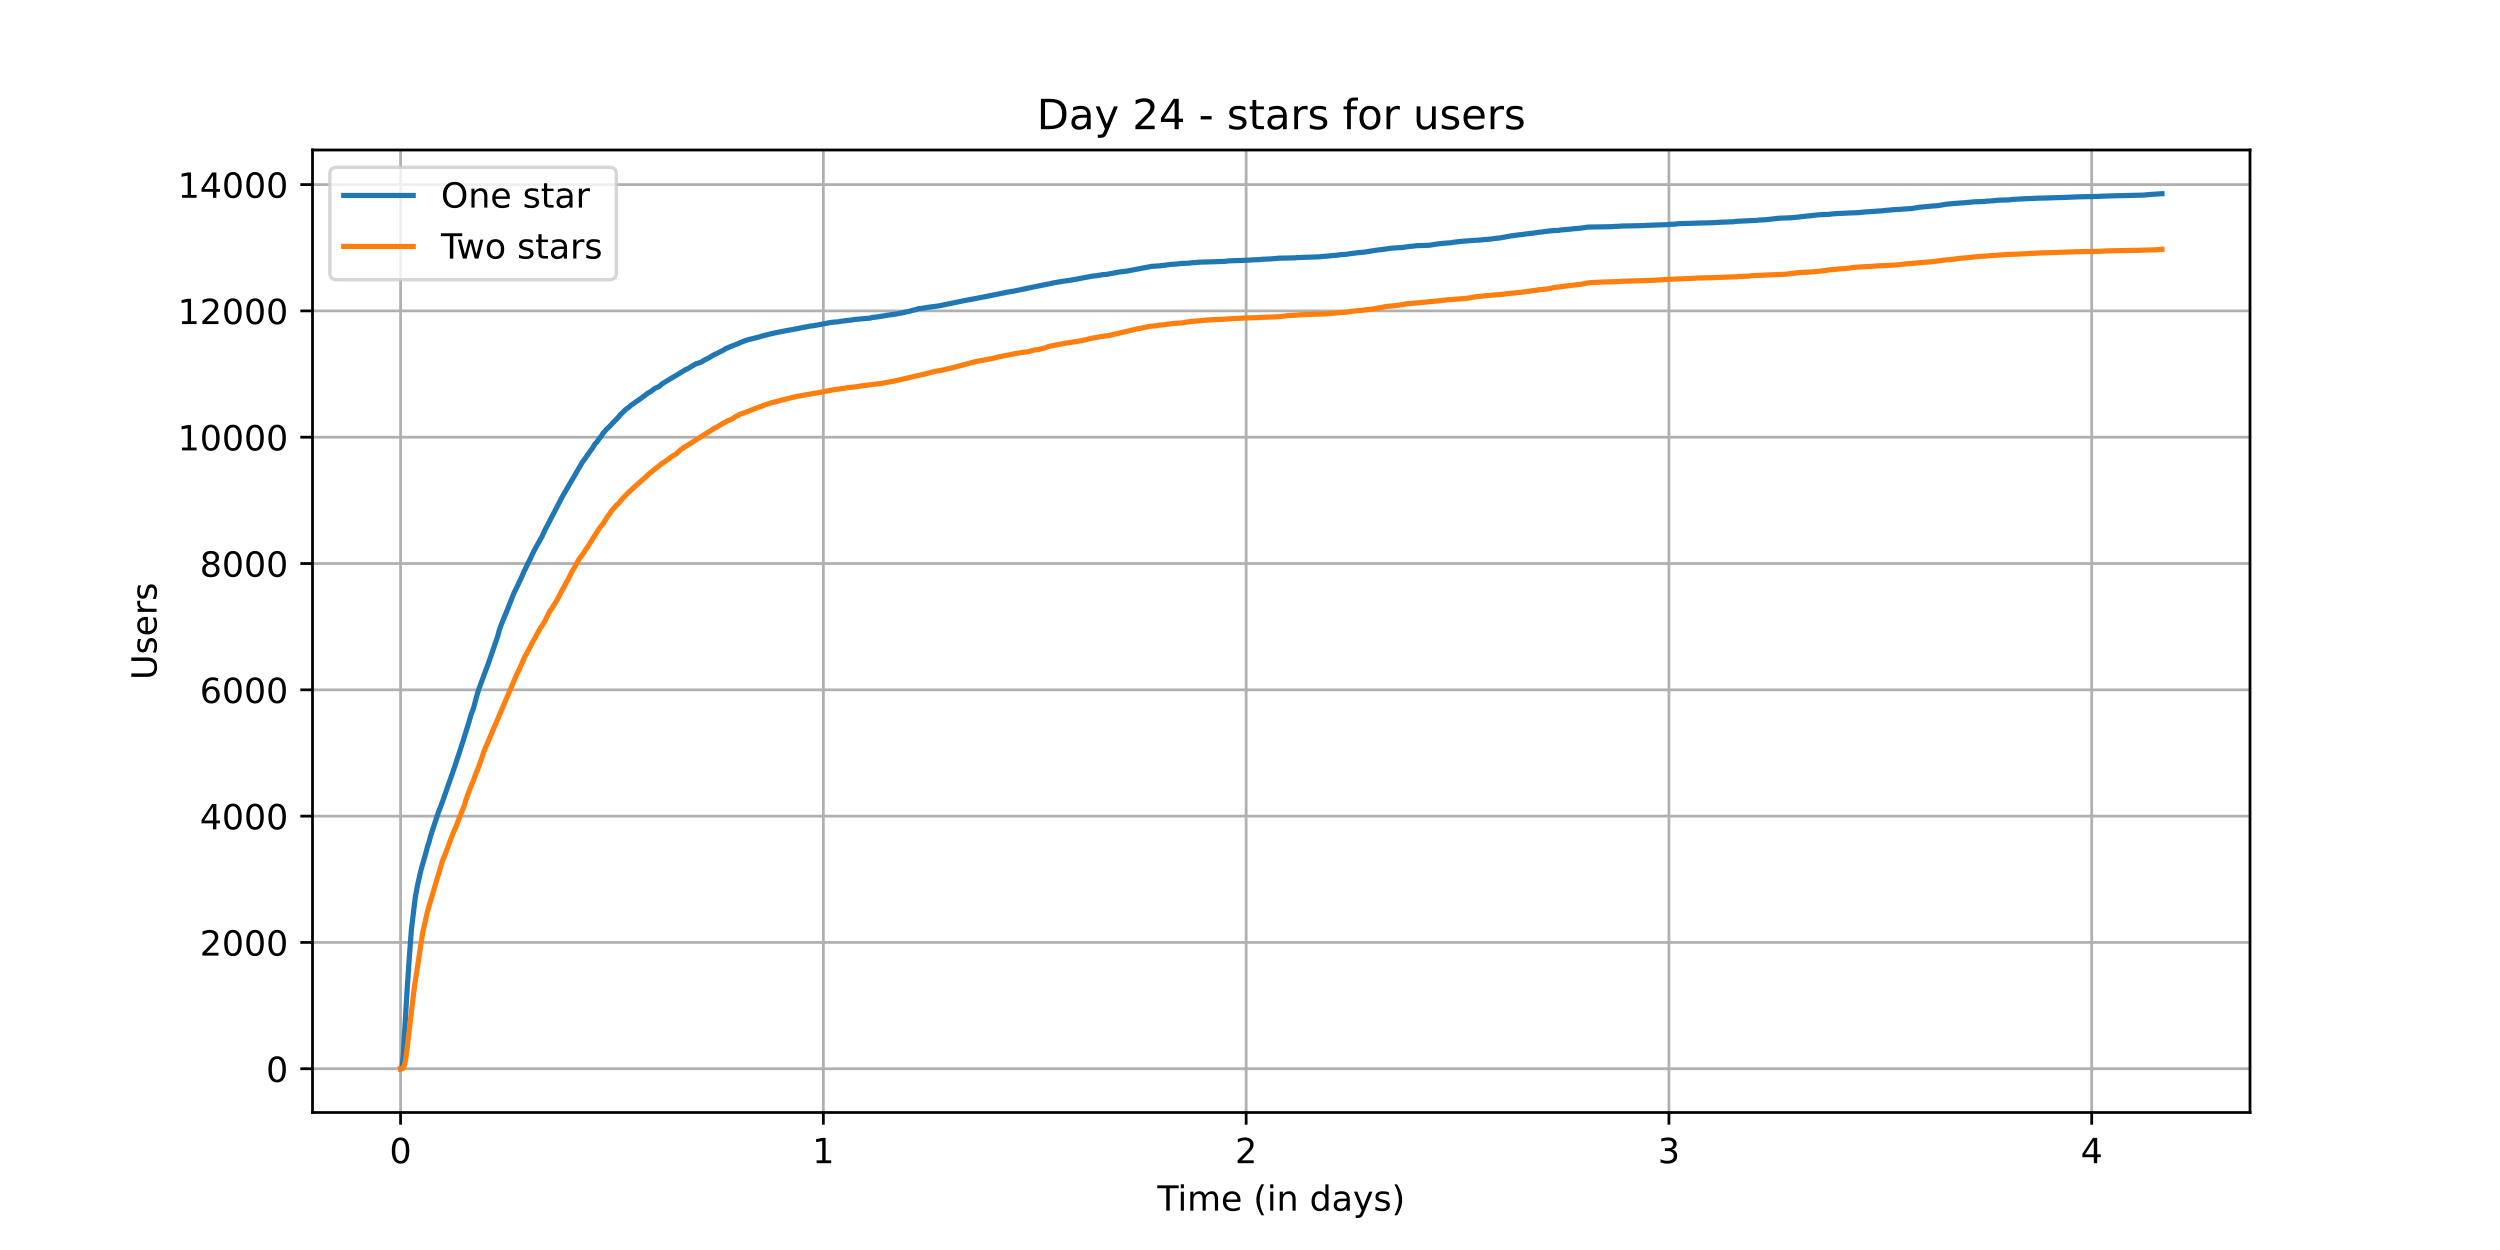 <?xml version="1.0" encoding="utf-8" standalone="no"?>
<!DOCTYPE svg PUBLIC "-//W3C//DTD SVG 1.1//EN"
  "http://www.w3.org/Graphics/SVG/1.1/DTD/svg11.dtd">
<!-- Created with matplotlib (https://matplotlib.org/) -->
<svg height="360pt" version="1.1" viewBox="0 0 720 360" width="720pt" xmlns="http://www.w3.org/2000/svg" xmlns:xlink="http://www.w3.org/1999/xlink">
 <defs>
  <style type="text/css">*{stroke-linecap:butt;stroke-linejoin:round;}</style>
 </defs>
 <g id="figure_1">
  <g id="patch_1">
   <path d="M 0 360 
L 720 360 
L 720 0 
L 0 0 
z
" style="fill:#ffffff;"/>
  </g>
  <g id="axes_1">
   <g id="patch_2">
    <path d="M 90 320.4 
L 648 320.4 
L 648 43.2 
L 90 43.2 
z
" style="fill:#ffffff;"/>
   </g>
   <g id="matplotlib.axis_1">
    <g id="xtick_1">
     <g id="line2d_1">
      <path clip-path="url(#p31e25a7d7a)" d="M 115.364 320.4 
L 115.364 43.2 
" style="fill:none;stroke:#b0b0b0;stroke-linecap:square;stroke-width:0.8;"/>
     </g>
     <g id="line2d_2">
      <defs>
       <path d="M 0 0 
L 0 3.5 
" id="mcdb749a560" style="stroke:#000000;stroke-width:0.8;"/>
      </defs>
      <g>
       <use style="stroke:#000000;stroke-width:0.8;" x="115.364" xlink:href="#mcdb749a560" y="320.4"/>
      </g>
     </g>
     <g id="text_1">
      <!-- 0 -->
      <g transform="translate(112.182 334.998)scale(0.1 -0.1)">
       <defs>
        <path d="M 31.781 66.406 
Q 24.172 66.406 20.328 58.906 
Q 16.5 51.422 16.5 36.375 
Q 16.5 21.391 20.328 13.891 
Q 24.172 6.391 31.781 6.391 
Q 39.453 6.391 43.281 13.891 
Q 47.125 21.391 47.125 36.375 
Q 47.125 51.422 43.281 58.906 
Q 39.453 66.406 31.781 66.406 
z
M 31.781 74.219 
Q 44.047 74.219 50.516 64.516 
Q 56.984 54.828 56.984 36.375 
Q 56.984 17.969 50.516 8.266 
Q 44.047 -1.422 31.781 -1.422 
Q 19.531 -1.422 13.062 8.266 
Q 6.594 17.969 6.594 36.375 
Q 6.594 54.828 13.062 64.516 
Q 19.531 74.219 31.781 74.219 
z
" id="DejaVuSans-48"/>
       </defs>
       <use xlink:href="#DejaVuSans-48"/>
      </g>
     </g>
    </g>
    <g id="xtick_2">
     <g id="line2d_3">
      <path clip-path="url(#p31e25a7d7a)" d="M 237.126 320.4 
L 237.126 43.2 
" style="fill:none;stroke:#b0b0b0;stroke-linecap:square;stroke-width:0.8;"/>
     </g>
     <g id="line2d_4">
      <g>
       <use style="stroke:#000000;stroke-width:0.8;" x="237.126" xlink:href="#mcdb749a560" y="320.4"/>
      </g>
     </g>
     <g id="text_2">
      <!-- 1 -->
      <g transform="translate(233.945 334.998)scale(0.1 -0.1)">
       <defs>
        <path d="M 12.406 8.297 
L 28.516 8.297 
L 28.516 63.922 
L 10.984 60.406 
L 10.984 69.391 
L 28.422 72.906 
L 38.281 72.906 
L 38.281 8.297 
L 54.391 8.297 
L 54.391 0 
L 12.406 0 
z
" id="DejaVuSans-49"/>
       </defs>
       <use xlink:href="#DejaVuSans-49"/>
      </g>
     </g>
    </g>
    <g id="xtick_3">
     <g id="line2d_5">
      <path clip-path="url(#p31e25a7d7a)" d="M 358.888 320.4 
L 358.888 43.2 
" style="fill:none;stroke:#b0b0b0;stroke-linecap:square;stroke-width:0.8;"/>
     </g>
     <g id="line2d_6">
      <g>
       <use style="stroke:#000000;stroke-width:0.8;" x="358.888" xlink:href="#mcdb749a560" y="320.4"/>
      </g>
     </g>
     <g id="text_3">
      <!-- 2 -->
      <g transform="translate(355.707 334.998)scale(0.1 -0.1)">
       <defs>
        <path d="M 19.188 8.297 
L 53.609 8.297 
L 53.609 0 
L 7.328 0 
L 7.328 8.297 
Q 12.938 14.109 22.625 23.891 
Q 32.328 33.688 34.812 36.531 
Q 39.547 41.844 41.422 45.531 
Q 43.312 49.219 43.312 52.781 
Q 43.312 58.594 39.234 62.25 
Q 35.156 65.922 28.609 65.922 
Q 23.969 65.922 18.812 64.312 
Q 13.672 62.703 7.812 59.422 
L 7.812 69.391 
Q 13.766 71.781 18.938 73 
Q 24.125 74.219 28.422 74.219 
Q 39.75 74.219 46.484 68.547 
Q 53.219 62.891 53.219 53.422 
Q 53.219 48.922 51.531 44.891 
Q 49.859 40.875 45.406 35.406 
Q 44.188 33.984 37.641 27.219 
Q 31.109 20.453 19.188 8.297 
z
" id="DejaVuSans-50"/>
       </defs>
       <use xlink:href="#DejaVuSans-50"/>
      </g>
     </g>
    </g>
    <g id="xtick_4">
     <g id="line2d_7">
      <path clip-path="url(#p31e25a7d7a)" d="M 480.651 320.4 
L 480.651 43.2 
" style="fill:none;stroke:#b0b0b0;stroke-linecap:square;stroke-width:0.8;"/>
     </g>
     <g id="line2d_8">
      <g>
       <use style="stroke:#000000;stroke-width:0.8;" x="480.651" xlink:href="#mcdb749a560" y="320.4"/>
      </g>
     </g>
     <g id="text_4">
      <!-- 3 -->
      <g transform="translate(477.469 334.998)scale(0.1 -0.1)">
       <defs>
        <path d="M 40.578 39.312 
Q 47.656 37.797 51.625 33 
Q 55.609 28.219 55.609 21.188 
Q 55.609 10.406 48.188 4.484 
Q 40.766 -1.422 27.094 -1.422 
Q 22.516 -1.422 17.656 -0.516 
Q 12.797 0.391 7.625 2.203 
L 7.625 11.719 
Q 11.719 9.328 16.594 8.109 
Q 21.484 6.891 26.812 6.891 
Q 36.078 6.891 40.938 10.547 
Q 45.797 14.203 45.797 21.188 
Q 45.797 27.641 41.281 31.266 
Q 36.766 34.906 28.719 34.906 
L 20.219 34.906 
L 20.219 43.016 
L 29.109 43.016 
Q 36.375 43.016 40.234 45.922 
Q 44.094 48.828 44.094 54.297 
Q 44.094 59.906 40.109 62.906 
Q 36.141 65.922 28.719 65.922 
Q 24.656 65.922 20.016 65.031 
Q 15.375 64.156 9.812 62.312 
L 9.812 71.094 
Q 15.438 72.656 20.344 73.438 
Q 25.25 74.219 29.594 74.219 
Q 40.828 74.219 47.359 69.109 
Q 53.906 64.016 53.906 55.328 
Q 53.906 49.266 50.438 45.094 
Q 46.969 40.922 40.578 39.312 
z
" id="DejaVuSans-51"/>
       </defs>
       <use xlink:href="#DejaVuSans-51"/>
      </g>
     </g>
    </g>
    <g id="xtick_5">
     <g id="line2d_9">
      <path clip-path="url(#p31e25a7d7a)" d="M 602.413 320.4 
L 602.413 43.2 
" style="fill:none;stroke:#b0b0b0;stroke-linecap:square;stroke-width:0.8;"/>
     </g>
     <g id="line2d_10">
      <g>
       <use style="stroke:#000000;stroke-width:0.8;" x="602.413" xlink:href="#mcdb749a560" y="320.4"/>
      </g>
     </g>
     <g id="text_5">
      <!-- 4 -->
      <g transform="translate(599.232 334.998)scale(0.1 -0.1)">
       <defs>
        <path d="M 37.797 64.312 
L 12.891 25.391 
L 37.797 25.391 
z
M 35.203 72.906 
L 47.609 72.906 
L 47.609 25.391 
L 58.016 25.391 
L 58.016 17.188 
L 47.609 17.188 
L 47.609 0 
L 37.797 0 
L 37.797 17.188 
L 4.891 17.188 
L 4.891 26.703 
z
" id="DejaVuSans-52"/>
       </defs>
       <use xlink:href="#DejaVuSans-52"/>
      </g>
     </g>
    </g>
    <g id="text_6">
     <!-- Time (in days) -->
     <g transform="translate(333.327 348.677)scale(0.1 -0.1)">
      <defs>
       <path d="M -0.297 72.906 
L 61.375 72.906 
L 61.375 64.594 
L 35.5 64.594 
L 35.5 0 
L 25.594 0 
L 25.594 64.594 
L -0.297 64.594 
z
" id="DejaVuSans-84"/>
       <path d="M 9.422 54.688 
L 18.406 54.688 
L 18.406 0 
L 9.422 0 
z
M 9.422 75.984 
L 18.406 75.984 
L 18.406 64.594 
L 9.422 64.594 
z
" id="DejaVuSans-105"/>
       <path d="M 52 44.188 
Q 55.375 50.25 60.062 53.125 
Q 64.75 56 71.094 56 
Q 79.641 56 84.281 50.016 
Q 88.922 44.047 88.922 33.016 
L 88.922 0 
L 79.891 0 
L 79.891 32.719 
Q 79.891 40.578 77.094 44.375 
Q 74.312 48.188 68.609 48.188 
Q 61.625 48.188 57.562 43.547 
Q 53.516 38.922 53.516 30.906 
L 53.516 0 
L 44.484 0 
L 44.484 32.719 
Q 44.484 40.625 41.703 44.406 
Q 38.922 48.188 33.109 48.188 
Q 26.219 48.188 22.156 43.531 
Q 18.109 38.875 18.109 30.906 
L 18.109 0 
L 9.078 0 
L 9.078 54.688 
L 18.109 54.688 
L 18.109 46.188 
Q 21.188 51.219 25.484 53.609 
Q 29.781 56 35.688 56 
Q 41.656 56 45.828 52.969 
Q 50 49.953 52 44.188 
z
" id="DejaVuSans-109"/>
       <path d="M 56.203 29.594 
L 56.203 25.203 
L 14.891 25.203 
Q 15.484 15.922 20.484 11.062 
Q 25.484 6.203 34.422 6.203 
Q 39.594 6.203 44.453 7.469 
Q 49.312 8.734 54.109 11.281 
L 54.109 2.781 
Q 49.266 0.734 44.188 -0.344 
Q 39.109 -1.422 33.891 -1.422 
Q 20.797 -1.422 13.156 6.188 
Q 5.516 13.812 5.516 26.812 
Q 5.516 40.234 12.766 48.109 
Q 20.016 56 32.328 56 
Q 43.359 56 49.781 48.891 
Q 56.203 41.797 56.203 29.594 
z
M 47.219 32.234 
Q 47.125 39.594 43.094 43.984 
Q 39.062 48.391 32.422 48.391 
Q 24.906 48.391 20.391 44.141 
Q 15.875 39.891 15.188 32.172 
z
" id="DejaVuSans-101"/>
       <path id="DejaVuSans-32"/>
       <path d="M 31 75.875 
Q 24.469 64.656 21.281 53.656 
Q 18.109 42.672 18.109 31.391 
Q 18.109 20.125 21.312 9.062 
Q 24.516 -2 31 -13.188 
L 23.188 -13.188 
Q 15.875 -1.703 12.234 9.375 
Q 8.594 20.453 8.594 31.391 
Q 8.594 42.281 12.203 53.312 
Q 15.828 64.359 23.188 75.875 
z
" id="DejaVuSans-40"/>
       <path d="M 54.891 33.016 
L 54.891 0 
L 45.906 0 
L 45.906 32.719 
Q 45.906 40.484 42.875 44.328 
Q 39.844 48.188 33.797 48.188 
Q 26.516 48.188 22.312 43.547 
Q 18.109 38.922 18.109 30.906 
L 18.109 0 
L 9.078 0 
L 9.078 54.688 
L 18.109 54.688 
L 18.109 46.188 
Q 21.344 51.125 25.703 53.562 
Q 30.078 56 35.797 56 
Q 45.219 56 50.047 50.172 
Q 54.891 44.344 54.891 33.016 
z
" id="DejaVuSans-110"/>
       <path d="M 45.406 46.391 
L 45.406 75.984 
L 54.391 75.984 
L 54.391 0 
L 45.406 0 
L 45.406 8.203 
Q 42.578 3.328 38.25 0.953 
Q 33.938 -1.422 27.875 -1.422 
Q 17.969 -1.422 11.734 6.484 
Q 5.516 14.406 5.516 27.297 
Q 5.516 40.188 11.734 48.094 
Q 17.969 56 27.875 56 
Q 33.938 56 38.25 53.625 
Q 42.578 51.266 45.406 46.391 
z
M 14.797 27.297 
Q 14.797 17.391 18.875 11.75 
Q 22.953 6.109 30.078 6.109 
Q 37.203 6.109 41.297 11.75 
Q 45.406 17.391 45.406 27.297 
Q 45.406 37.203 41.297 42.844 
Q 37.203 48.484 30.078 48.484 
Q 22.953 48.484 18.875 42.844 
Q 14.797 37.203 14.797 27.297 
z
" id="DejaVuSans-100"/>
       <path d="M 34.281 27.484 
Q 23.391 27.484 19.188 25 
Q 14.984 22.516 14.984 16.5 
Q 14.984 11.719 18.141 8.906 
Q 21.297 6.109 26.703 6.109 
Q 34.188 6.109 38.703 11.406 
Q 43.219 16.703 43.219 25.484 
L 43.219 27.484 
z
M 52.203 31.203 
L 52.203 0 
L 43.219 0 
L 43.219 8.297 
Q 40.141 3.328 35.547 0.953 
Q 30.953 -1.422 24.312 -1.422 
Q 15.922 -1.422 10.953 3.297 
Q 6 8.016 6 15.922 
Q 6 25.141 12.172 29.828 
Q 18.359 34.516 30.609 34.516 
L 43.219 34.516 
L 43.219 35.406 
Q 43.219 41.609 39.141 45 
Q 35.062 48.391 27.688 48.391 
Q 23 48.391 18.547 47.266 
Q 14.109 46.141 10.016 43.891 
L 10.016 52.203 
Q 14.938 54.109 19.578 55.047 
Q 24.219 56 28.609 56 
Q 40.484 56 46.344 49.844 
Q 52.203 43.703 52.203 31.203 
z
" id="DejaVuSans-97"/>
       <path d="M 32.172 -5.078 
Q 28.375 -14.844 24.75 -17.812 
Q 21.141 -20.797 15.094 -20.797 
L 7.906 -20.797 
L 7.906 -13.281 
L 13.188 -13.281 
Q 16.891 -13.281 18.938 -11.516 
Q 21 -9.766 23.484 -3.219 
L 25.094 0.875 
L 2.984 54.688 
L 12.5 54.688 
L 29.594 11.922 
L 46.688 54.688 
L 56.203 54.688 
z
" id="DejaVuSans-121"/>
       <path d="M 44.281 53.078 
L 44.281 44.578 
Q 40.484 46.531 36.375 47.5 
Q 32.281 48.484 27.875 48.484 
Q 21.188 48.484 17.844 46.438 
Q 14.5 44.391 14.5 40.281 
Q 14.5 37.156 16.891 35.375 
Q 19.281 33.594 26.516 31.984 
L 29.594 31.297 
Q 39.156 29.25 43.188 25.516 
Q 47.219 21.781 47.219 15.094 
Q 47.219 7.469 41.188 3.016 
Q 35.156 -1.422 24.609 -1.422 
Q 20.219 -1.422 15.453 -0.562 
Q 10.688 0.297 5.422 2 
L 5.422 11.281 
Q 10.406 8.688 15.234 7.391 
Q 20.062 6.109 24.812 6.109 
Q 31.156 6.109 34.562 8.281 
Q 37.984 10.453 37.984 14.406 
Q 37.984 18.062 35.516 20.016 
Q 33.062 21.969 24.703 23.781 
L 21.578 24.516 
Q 13.234 26.266 9.516 29.906 
Q 5.812 33.547 5.812 39.891 
Q 5.812 47.609 11.281 51.797 
Q 16.75 56 26.812 56 
Q 31.781 56 36.172 55.266 
Q 40.578 54.547 44.281 53.078 
z
" id="DejaVuSans-115"/>
       <path d="M 8.016 75.875 
L 15.828 75.875 
Q 23.141 64.359 26.781 53.312 
Q 30.422 42.281 30.422 31.391 
Q 30.422 20.453 26.781 9.375 
Q 23.141 -1.703 15.828 -13.188 
L 8.016 -13.188 
Q 14.5 -2 17.703 9.062 
Q 20.906 20.125 20.906 31.391 
Q 20.906 42.672 17.703 53.656 
Q 14.5 64.656 8.016 75.875 
z
" id="DejaVuSans-41"/>
      </defs>
      <use xlink:href="#DejaVuSans-84"/>
      <use x="57.959" xlink:href="#DejaVuSans-105"/>
      <use x="85.742" xlink:href="#DejaVuSans-109"/>
      <use x="183.154" xlink:href="#DejaVuSans-101"/>
      <use x="244.678" xlink:href="#DejaVuSans-32"/>
      <use x="276.465" xlink:href="#DejaVuSans-40"/>
      <use x="315.479" xlink:href="#DejaVuSans-105"/>
      <use x="343.262" xlink:href="#DejaVuSans-110"/>
      <use x="406.641" xlink:href="#DejaVuSans-32"/>
      <use x="438.428" xlink:href="#DejaVuSans-100"/>
      <use x="501.904" xlink:href="#DejaVuSans-97"/>
      <use x="563.184" xlink:href="#DejaVuSans-121"/>
      <use x="622.363" xlink:href="#DejaVuSans-115"/>
      <use x="674.463" xlink:href="#DejaVuSans-41"/>
     </g>
    </g>
   </g>
   <g id="matplotlib.axis_2">
    <g id="ytick_1">
     <g id="line2d_11">
      <path clip-path="url(#p31e25a7d7a)" d="M 90 307.8 
L 648 307.8 
" style="fill:none;stroke:#b0b0b0;stroke-linecap:square;stroke-width:0.8;"/>
     </g>
     <g id="line2d_12">
      <defs>
       <path d="M 0 0 
L -3.5 0 
" id="m8c3f7e25fe" style="stroke:#000000;stroke-width:0.8;"/>
      </defs>
      <g>
       <use style="stroke:#000000;stroke-width:0.8;" x="90" xlink:href="#m8c3f7e25fe" y="307.8"/>
      </g>
     </g>
     <g id="text_7">
      <!-- 0 -->
      <g transform="translate(76.638 311.599)scale(0.1 -0.1)">
       <use xlink:href="#DejaVuSans-48"/>
      </g>
     </g>
    </g>
    <g id="ytick_2">
     <g id="line2d_13">
      <path clip-path="url(#p31e25a7d7a)" d="M 90 271.423 
L 648 271.423 
" style="fill:none;stroke:#b0b0b0;stroke-linecap:square;stroke-width:0.8;"/>
     </g>
     <g id="line2d_14">
      <g>
       <use style="stroke:#000000;stroke-width:0.8;" x="90" xlink:href="#m8c3f7e25fe" y="271.423"/>
      </g>
     </g>
     <g id="text_8">
      <!-- 2000 -->
      <g transform="translate(57.55 275.222)scale(0.1 -0.1)">
       <use xlink:href="#DejaVuSans-50"/>
       <use x="63.623" xlink:href="#DejaVuSans-48"/>
       <use x="127.246" xlink:href="#DejaVuSans-48"/>
       <use x="190.869" xlink:href="#DejaVuSans-48"/>
      </g>
     </g>
    </g>
    <g id="ytick_3">
     <g id="line2d_15">
      <path clip-path="url(#p31e25a7d7a)" d="M 90 235.046 
L 648 235.046 
" style="fill:none;stroke:#b0b0b0;stroke-linecap:square;stroke-width:0.8;"/>
     </g>
     <g id="line2d_16">
      <g>
       <use style="stroke:#000000;stroke-width:0.8;" x="90" xlink:href="#m8c3f7e25fe" y="235.046"/>
      </g>
     </g>
     <g id="text_9">
      <!-- 4000 -->
      <g transform="translate(57.55 238.846)scale(0.1 -0.1)">
       <use xlink:href="#DejaVuSans-52"/>
       <use x="63.623" xlink:href="#DejaVuSans-48"/>
       <use x="127.246" xlink:href="#DejaVuSans-48"/>
       <use x="190.869" xlink:href="#DejaVuSans-48"/>
      </g>
     </g>
    </g>
    <g id="ytick_4">
     <g id="line2d_17">
      <path clip-path="url(#p31e25a7d7a)" d="M 90 198.67 
L 648 198.67 
" style="fill:none;stroke:#b0b0b0;stroke-linecap:square;stroke-width:0.8;"/>
     </g>
     <g id="line2d_18">
      <g>
       <use style="stroke:#000000;stroke-width:0.8;" x="90" xlink:href="#m8c3f7e25fe" y="198.67"/>
      </g>
     </g>
     <g id="text_10">
      <!-- 6000 -->
      <g transform="translate(57.55 202.469)scale(0.1 -0.1)">
       <defs>
        <path d="M 33.016 40.375 
Q 26.375 40.375 22.484 35.828 
Q 18.609 31.297 18.609 23.391 
Q 18.609 15.531 22.484 10.953 
Q 26.375 6.391 33.016 6.391 
Q 39.656 6.391 43.531 10.953 
Q 47.406 15.531 47.406 23.391 
Q 47.406 31.297 43.531 35.828 
Q 39.656 40.375 33.016 40.375 
z
M 52.594 71.297 
L 52.594 62.312 
Q 48.875 64.062 45.094 64.984 
Q 41.312 65.922 37.594 65.922 
Q 27.828 65.922 22.672 59.328 
Q 17.531 52.734 16.797 39.406 
Q 19.672 43.656 24.016 45.922 
Q 28.375 48.188 33.594 48.188 
Q 44.578 48.188 50.953 41.516 
Q 57.328 34.859 57.328 23.391 
Q 57.328 12.156 50.688 5.359 
Q 44.047 -1.422 33.016 -1.422 
Q 20.359 -1.422 13.672 8.266 
Q 6.984 17.969 6.984 36.375 
Q 6.984 53.656 15.188 63.938 
Q 23.391 74.219 37.203 74.219 
Q 40.922 74.219 44.703 73.484 
Q 48.484 72.75 52.594 71.297 
z
" id="DejaVuSans-54"/>
       </defs>
       <use xlink:href="#DejaVuSans-54"/>
       <use x="63.623" xlink:href="#DejaVuSans-48"/>
       <use x="127.246" xlink:href="#DejaVuSans-48"/>
       <use x="190.869" xlink:href="#DejaVuSans-48"/>
      </g>
     </g>
    </g>
    <g id="ytick_5">
     <g id="line2d_19">
      <path clip-path="url(#p31e25a7d7a)" d="M 90 162.293 
L 648 162.293 
" style="fill:none;stroke:#b0b0b0;stroke-linecap:square;stroke-width:0.8;"/>
     </g>
     <g id="line2d_20">
      <g>
       <use style="stroke:#000000;stroke-width:0.8;" x="90" xlink:href="#m8c3f7e25fe" y="162.293"/>
      </g>
     </g>
     <g id="text_11">
      <!-- 8000 -->
      <g transform="translate(57.55 166.092)scale(0.1 -0.1)">
       <defs>
        <path d="M 31.781 34.625 
Q 24.75 34.625 20.719 30.859 
Q 16.703 27.094 16.703 20.516 
Q 16.703 13.922 20.719 10.156 
Q 24.75 6.391 31.781 6.391 
Q 38.812 6.391 42.859 10.172 
Q 46.922 13.969 46.922 20.516 
Q 46.922 27.094 42.891 30.859 
Q 38.875 34.625 31.781 34.625 
z
M 21.922 38.812 
Q 15.578 40.375 12.031 44.719 
Q 8.5 49.078 8.5 55.328 
Q 8.5 64.062 14.719 69.141 
Q 20.953 74.219 31.781 74.219 
Q 42.672 74.219 48.875 69.141 
Q 55.078 64.062 55.078 55.328 
Q 55.078 49.078 51.531 44.719 
Q 48 40.375 41.703 38.812 
Q 48.828 37.156 52.797 32.312 
Q 56.781 27.484 56.781 20.516 
Q 56.781 9.906 50.312 4.234 
Q 43.844 -1.422 31.781 -1.422 
Q 19.734 -1.422 13.25 4.234 
Q 6.781 9.906 6.781 20.516 
Q 6.781 27.484 10.781 32.312 
Q 14.797 37.156 21.922 38.812 
z
M 18.312 54.391 
Q 18.312 48.734 21.844 45.562 
Q 25.391 42.391 31.781 42.391 
Q 38.141 42.391 41.719 45.562 
Q 45.312 48.734 45.312 54.391 
Q 45.312 60.062 41.719 63.234 
Q 38.141 66.406 31.781 66.406 
Q 25.391 66.406 21.844 63.234 
Q 18.312 60.062 18.312 54.391 
z
" id="DejaVuSans-56"/>
       </defs>
       <use xlink:href="#DejaVuSans-56"/>
       <use x="63.623" xlink:href="#DejaVuSans-48"/>
       <use x="127.246" xlink:href="#DejaVuSans-48"/>
       <use x="190.869" xlink:href="#DejaVuSans-48"/>
      </g>
     </g>
    </g>
    <g id="ytick_6">
     <g id="line2d_21">
      <path clip-path="url(#p31e25a7d7a)" d="M 90 125.916 
L 648 125.916 
" style="fill:none;stroke:#b0b0b0;stroke-linecap:square;stroke-width:0.8;"/>
     </g>
     <g id="line2d_22">
      <g>
       <use style="stroke:#000000;stroke-width:0.8;" x="90" xlink:href="#m8c3f7e25fe" y="125.916"/>
      </g>
     </g>
     <g id="text_12">
      <!-- 10000 -->
      <g transform="translate(51.188 129.715)scale(0.1 -0.1)">
       <use xlink:href="#DejaVuSans-49"/>
       <use x="63.623" xlink:href="#DejaVuSans-48"/>
       <use x="127.246" xlink:href="#DejaVuSans-48"/>
       <use x="190.869" xlink:href="#DejaVuSans-48"/>
       <use x="254.492" xlink:href="#DejaVuSans-48"/>
      </g>
     </g>
    </g>
    <g id="ytick_7">
     <g id="line2d_23">
      <path clip-path="url(#p31e25a7d7a)" d="M 90 89.539 
L 648 89.539 
" style="fill:none;stroke:#b0b0b0;stroke-linecap:square;stroke-width:0.8;"/>
     </g>
     <g id="line2d_24">
      <g>
       <use style="stroke:#000000;stroke-width:0.8;" x="90" xlink:href="#m8c3f7e25fe" y="89.539"/>
      </g>
     </g>
     <g id="text_13">
      <!-- 12000 -->
      <g transform="translate(51.188 93.339)scale(0.1 -0.1)">
       <use xlink:href="#DejaVuSans-49"/>
       <use x="63.623" xlink:href="#DejaVuSans-50"/>
       <use x="127.246" xlink:href="#DejaVuSans-48"/>
       <use x="190.869" xlink:href="#DejaVuSans-48"/>
       <use x="254.492" xlink:href="#DejaVuSans-48"/>
      </g>
     </g>
    </g>
    <g id="ytick_8">
     <g id="line2d_25">
      <path clip-path="url(#p31e25a7d7a)" d="M 90 53.163 
L 648 53.163 
" style="fill:none;stroke:#b0b0b0;stroke-linecap:square;stroke-width:0.8;"/>
     </g>
     <g id="line2d_26">
      <g>
       <use style="stroke:#000000;stroke-width:0.8;" x="90" xlink:href="#m8c3f7e25fe" y="53.163"/>
      </g>
     </g>
     <g id="text_14">
      <!-- 14000 -->
      <g transform="translate(51.188 56.962)scale(0.1 -0.1)">
       <use xlink:href="#DejaVuSans-49"/>
       <use x="63.623" xlink:href="#DejaVuSans-52"/>
       <use x="127.246" xlink:href="#DejaVuSans-48"/>
       <use x="190.869" xlink:href="#DejaVuSans-48"/>
       <use x="254.492" xlink:href="#DejaVuSans-48"/>
      </g>
     </g>
    </g>
    <g id="text_15">
     <!-- Users -->
     <g transform="translate(45.108 195.801)rotate(-90)scale(0.1 -0.1)">
      <defs>
       <path d="M 8.688 72.906 
L 18.609 72.906 
L 18.609 28.609 
Q 18.609 16.891 22.844 11.734 
Q 27.094 6.594 36.625 6.594 
Q 46.094 6.594 50.344 11.734 
Q 54.594 16.891 54.594 28.609 
L 54.594 72.906 
L 64.5 72.906 
L 64.5 27.391 
Q 64.5 13.141 57.438 5.859 
Q 50.391 -1.422 36.625 -1.422 
Q 22.797 -1.422 15.734 5.859 
Q 8.688 13.141 8.688 27.391 
z
" id="DejaVuSans-85"/>
       <path d="M 41.109 46.297 
Q 39.594 47.172 37.812 47.578 
Q 36.031 48 33.891 48 
Q 26.266 48 22.188 43.047 
Q 18.109 38.094 18.109 28.812 
L 18.109 0 
L 9.078 0 
L 9.078 54.688 
L 18.109 54.688 
L 18.109 46.188 
Q 20.953 51.172 25.484 53.578 
Q 30.031 56 36.531 56 
Q 37.453 56 38.578 55.875 
Q 39.703 55.766 41.062 55.516 
z
" id="DejaVuSans-114"/>
      </defs>
      <use xlink:href="#DejaVuSans-85"/>
      <use x="73.193" xlink:href="#DejaVuSans-115"/>
      <use x="125.293" xlink:href="#DejaVuSans-101"/>
      <use x="186.816" xlink:href="#DejaVuSans-114"/>
      <use x="227.93" xlink:href="#DejaVuSans-115"/>
     </g>
    </g>
   </g>
   <g id="line2d_27">
    <path clip-path="url(#p31e25a7d7a)" d="M 115.364 307.8 
L 115.624 307.764 
L 115.792 307.382 
L 116.127 304.126 
L 117.217 285.592 
L 117.805 276.807 
L 118.474 267.877 
L 119.563 258.728 
L 119.899 256.836 
L 120.319 254.617 
L 121.324 250.252 
L 122.664 245.578 
L 123.167 243.631 
L 123.502 242.704 
L 124.005 240.83 
L 124.592 238.993 
L 126.35 233.682 
L 126.769 232.682 
L 127.524 230.627 
L 131.128 220.296 
L 131.797 218.204 
L 132.133 217.24 
L 133.222 213.839 
L 133.558 212.802 
L 135.065 207.909 
L 135.569 206.182 
L 135.736 205.618 
L 136.155 204.545 
L 136.406 203.835 
L 136.993 201.616 
L 137.58 199.525 
L 137.915 198.433 
L 139.926 192.995 
L 140.094 192.558 
L 140.512 191.449 
L 143.361 183.173 
L 143.78 181.554 
L 144.367 179.881 
L 145.121 178.044 
L 145.624 176.844 
L 148.053 170.714 
L 148.809 169.223 
L 149.731 167.204 
L 150.065 166.604 
L 150.903 164.585 
L 151.071 164.312 
L 151.574 163.293 
L 151.992 162.348 
L 152.496 161.329 
L 152.579 161.256 
L 152.997 160.31 
L 153.919 158.401 
L 156.098 154.508 
L 156.518 153.563 
L 156.685 153.235 
L 156.936 152.671 
L 162.048 142.85 
L 167.829 132.937 
L 168.081 132.664 
L 170.175 129.645 
L 170.51 129.263 
L 170.763 128.826 
L 171.264 127.99 
L 171.517 127.662 
L 171.768 127.426 
L 171.852 127.389 
L 172.186 126.88 
L 172.271 126.789 
L 172.521 126.316 
L 172.774 126.153 
L 172.941 125.862 
L 173.109 125.698 
L 173.695 124.734 
L 173.946 124.479 
L 174.868 123.424 
L 175.203 123.17 
L 178.053 120.187 
L 178.136 120.15 
L 178.555 119.532 
L 179.729 118.423 
L 179.979 118.132 
L 180.147 117.986 
L 181.321 117.113 
L 181.572 116.84 
L 184.757 114.621 
L 185.26 114.221 
L 185.763 113.894 
L 185.931 113.748 
L 186.182 113.512 
L 186.6 113.203 
L 187.439 112.748 
L 188.613 111.857 
L 188.948 111.693 
L 189.534 111.438 
L 189.87 111.329 
L 190.205 110.965 
L 190.791 110.474 
L 194.144 108.437 
L 194.48 108.292 
L 195.15 107.855 
L 197.497 106.418 
L 198.085 106.182 
L 200.348 104.818 
L 201.354 104.49 
L 201.94 104.29 
L 202.36 104.017 
L 202.528 103.945 
L 202.863 103.69 
L 203.282 103.508 
L 204.204 103.035 
L 204.371 102.944 
L 204.791 102.653 
L 205.964 101.998 
L 206.299 101.889 
L 207.222 101.398 
L 207.39 101.326 
L 208.312 100.853 
L 208.563 100.689 
L 209.15 100.325 
L 209.652 100.161 
L 209.904 100.016 
L 212.418 99.016 
L 212.671 98.906 
L 213.089 98.706 
L 215.185 97.906 
L 218.705 97.033 
L 219.627 96.724 
L 220.047 96.651 
L 220.465 96.506 
L 220.969 96.415 
L 221.555 96.251 
L 222.058 96.142 
L 222.31 96.051 
L 227.337 95.051 
L 228.092 94.941 
L 232.281 94.123 
L 232.784 94.05 
L 233.119 93.923 
L 234.292 93.814 
L 237.98 93.123 
L 238.399 93.05 
L 238.734 92.959 
L 239.488 92.85 
L 240.41 92.759 
L 241.582 92.668 
L 242.085 92.541 
L 243.092 92.431 
L 243.51 92.359 
L 244.599 92.231 
L 245.521 92.122 
L 246.024 92.013 
L 247.281 91.904 
L 248.203 91.813 
L 249.543 91.704 
L 250.297 91.649 
L 250.8 91.577 
L 251.219 91.431 
L 252.308 91.322 
L 254.153 91.031 
L 254.656 90.958 
L 254.992 90.867 
L 256.499 90.649 
L 257.421 90.54 
L 260.102 90.049 
L 260.437 89.958 
L 260.94 89.83 
L 261.694 89.721 
L 262.448 89.485 
L 262.7 89.412 
L 263.203 89.303 
L 263.79 89.157 
L 264.127 89.067 
L 264.377 88.921 
L 265.467 88.812 
L 267.562 88.466 
L 268.399 88.357 
L 269.573 88.212 
L 270.327 88.103 
L 278.455 86.429 
L 279.126 86.32 
L 282.729 85.629 
L 283.315 85.52 
L 289.684 84.228 
L 290.186 84.119 
L 292.114 83.81 
L 292.617 83.701 
L 301.583 81.846 
L 302.252 81.755 
L 302.587 81.664 
L 303.007 81.555 
L 303.509 81.446 
L 305.689 81.082 
L 306.359 80.973 
L 307.616 80.809 
L 308.287 80.7 
L 311.136 80.191 
L 311.639 80.081 
L 314.741 79.499 
L 315.832 79.409 
L 316.25 79.318 
L 316.837 79.245 
L 317.172 79.136 
L 318.681 79.027 
L 322.454 78.317 
L 323.291 78.226 
L 323.627 78.172 
L 324.633 78.081 
L 324.968 77.99 
L 327.986 77.426 
L 328.489 77.317 
L 331.758 76.698 
L 333.686 76.589 
L 334.775 76.462 
L 335.697 76.353 
L 337.122 76.153 
L 338.882 76.044 
L 340.139 75.88 
L 342.569 75.789 
L 342.821 75.716 
L 344.412 75.607 
L 345.418 75.498 
L 349.776 75.389 
L 350.445 75.353 
L 352.876 75.262 
L 353.295 75.189 
L 354.133 75.116 
L 357.652 75.007 
L 358.239 74.989 
L 360.165 74.898 
L 360.501 74.861 
L 362.847 74.752 
L 363.266 74.68 
L 365.947 74.57 
L 366.283 74.534 
L 367.037 74.479 
L 367.959 74.389 
L 368.294 74.352 
L 372.987 74.261 
L 373.321 74.207 
L 376.003 74.098 
L 376.589 74.079 
L 380.025 73.97 
L 381.114 73.843 
L 382.539 73.734 
L 383.545 73.625 
L 384.885 73.515 
L 386.226 73.334 
L 387.818 73.224 
L 389.578 72.952 
L 390.5 72.879 
L 390.751 72.806 
L 392.177 72.697 
L 393.434 72.533 
L 394.104 72.424 
L 396.115 72.097 
L 396.953 71.988 
L 397.958 71.879 
L 398.712 71.769 
L 400.389 71.515 
L 401.478 71.406 
L 402.065 71.387 
L 403.908 71.278 
L 405.668 71.005 
L 406.841 70.896 
L 408.013 70.751 
L 411.534 70.642 
L 413.126 70.405 
L 413.712 70.296 
L 414.802 70.169 
L 415.891 70.06 
L 416.73 69.987 
L 418.071 69.896 
L 418.407 69.787 
L 419.413 69.678 
L 420.335 69.569 
L 421.339 69.459 
L 422.932 69.35 
L 423.771 69.278 
L 425.782 69.168 
L 426.62 69.096 
L 427.542 68.987 
L 428.211 68.95 
L 429.387 68.841 
L 430.811 68.641 
L 431.984 68.532 
L 435.086 67.95 
L 435.84 67.859 
L 436.258 67.786 
L 437.432 67.641 
L 438.522 67.532 
L 438.94 67.459 
L 439.611 67.35 
L 440.533 67.259 
L 441.537 67.15 
L 443.298 66.877 
L 444.302 66.786 
L 444.555 66.713 
L 445.644 66.604 
L 446.817 66.458 
L 448.911 66.349 
L 449.414 66.24 
L 450.671 66.131 
L 451.51 66.058 
L 452.599 65.967 
L 453.017 65.895 
L 454.442 65.804 
L 454.778 65.749 
L 455.699 65.64 
L 457.29 65.403 
L 463.659 65.294 
L 464.33 65.258 
L 466.424 65.149 
L 467.178 65.094 
L 473.045 64.985 
L 473.799 64.931 
L 476.481 64.821 
L 477.067 64.803 
L 480.252 64.694 
L 481.174 64.603 
L 482.849 64.512 
L 483.101 64.458 
L 483.855 64.403 
L 487.878 64.294 
L 488.548 64.258 
L 493.241 64.148 
L 493.577 64.112 
L 495.503 64.003 
L 496.091 63.985 
L 499.107 63.876 
L 500.281 63.73 
L 502.627 63.621 
L 503.297 63.585 
L 505.895 63.475 
L 506.9 63.366 
L 508.577 63.275 
L 508.913 63.239 
L 509.917 63.13 
L 511.091 62.984 
L 512.096 62.875 
L 512.852 62.821 
L 515.869 62.712 
L 516.79 62.621 
L 517.964 62.512 
L 519.137 62.366 
L 520.06 62.257 
L 520.394 62.22 
L 521.568 62.111 
L 522.742 61.966 
L 523.664 61.875 
L 523.999 61.839 
L 526.764 61.748 
L 527.183 61.657 
L 528.44 61.548 
L 529.194 61.493 
L 531.625 61.384 
L 532.295 61.347 
L 535.228 61.238 
L 536.233 61.129 
L 537.407 61.02 
L 538.078 60.984 
L 539.837 60.875 
L 540.675 60.802 
L 542.351 60.693 
L 542.771 60.602 
L 544.446 60.493 
L 544.865 60.42 
L 545.536 60.383 
L 547.547 60.274 
L 548.468 60.183 
L 550.481 60.074 
L 552.827 59.674 
L 554.168 59.565 
L 555.089 59.474 
L 555.928 59.383 
L 556.263 59.347 
L 558.022 59.238 
L 560.368 58.837 
L 561.458 58.728 
L 562.381 58.637 
L 563.721 58.528 
L 564.475 58.474 
L 566.068 58.365 
L 566.989 58.274 
L 568.246 58.164 
L 568.582 58.128 
L 571.682 58.019 
L 571.934 57.946 
L 573.946 57.837 
L 574.281 57.783 
L 575.286 57.692 
L 575.621 57.655 
L 578.722 57.564 
L 579.142 57.492 
L 580.063 57.401 
L 582.242 57.291 
L 582.996 57.237 
L 586.013 57.128 
L 586.349 57.091 
L 590.791 56.982 
L 591.46 56.946 
L 595.231 56.837 
L 595.902 56.8 
L 598.584 56.691 
L 599.17 56.673 
L 604.534 56.564 
L 604.869 56.528 
L 607.97 56.418 
L 608.556 56.4 
L 613.166 56.291 
L 613.754 56.273 
L 617.523 56.182 
L 617.859 56.127 
L 619.201 56.018 
L 619.954 55.964 
L 621.547 55.855 
L 622.301 55.8 
L 622.636 55.8 
L 622.636 55.8 
" style="fill:none;stroke:#1f77b4;stroke-linecap:square;stroke-width:1.5;"/>
   </g>
   <g id="line2d_28">
    <path clip-path="url(#p31e25a7d7a)" d="M 115.364 307.8 
L 116.044 307.745 
L 116.212 307.4 
L 116.547 306.509 
L 116.881 304.872 
L 117.217 302.18 
L 118.894 287.993 
L 119.397 283.937 
L 121.742 268.586 
L 121.91 267.931 
L 123.084 262.62 
L 126.1 252.362 
L 126.435 251.361 
L 127.44 247.924 
L 128.195 246.087 
L 130.374 240.212 
L 131.296 238.193 
L 131.965 236.374 
L 133.808 231.754 
L 134.144 230.463 
L 134.982 228.244 
L 135.401 227.007 
L 135.569 226.662 
L 135.987 225.589 
L 136.323 224.861 
L 136.741 223.661 
L 137.16 222.533 
L 137.58 221.569 
L 138.083 220.259 
L 138.752 218.277 
L 138.92 217.822 
L 139.338 216.476 
L 148.975 193.904 
L 149.478 192.995 
L 150.82 189.848 
L 151.238 188.921 
L 151.742 188.102 
L 152.243 187.175 
L 152.579 186.52 
L 153.082 185.52 
L 153.753 184.265 
L 154.171 183.537 
L 155.764 180.609 
L 155.931 180.5 
L 157.019 178.753 
L 157.439 177.753 
L 157.942 176.789 
L 158.361 175.952 
L 158.612 175.716 
L 160.12 173.297 
L 160.455 172.769 
L 161.209 171.278 
L 162.048 169.677 
L 162.383 169.15 
L 163.22 167.513 
L 163.723 166.713 
L 164.142 165.785 
L 164.896 164.312 
L 165.231 163.784 
L 165.399 163.53 
L 165.734 162.911 
L 166.907 160.765 
L 167.242 160.438 
L 167.829 159.601 
L 168.081 159.31 
L 168.752 158.128 
L 168.918 158.001 
L 171.349 154.145 
L 172.521 152.253 
L 172.606 152.198 
L 172.857 151.798 
L 173.779 150.743 
L 174.114 150.143 
L 174.449 149.652 
L 174.953 148.761 
L 175.203 148.47 
L 175.454 148.179 
L 175.622 147.888 
L 175.957 147.36 
L 176.293 146.942 
L 177.382 145.651 
L 177.968 145.178 
L 179.31 143.577 
L 179.644 143.232 
L 180.315 142.54 
L 180.818 142.013 
L 181.153 141.667 
L 184.84 138.339 
L 185.092 138.121 
L 185.679 137.611 
L 185.846 137.52 
L 186.182 137.157 
L 186.433 136.92 
L 186.685 136.666 
L 187.356 136.102 
L 189.199 134.628 
L 190.038 133.974 
L 190.457 133.61 
L 190.708 133.446 
L 190.959 133.301 
L 191.715 132.791 
L 192.804 132.027 
L 192.972 131.827 
L 193.139 131.736 
L 193.558 131.427 
L 194.144 131.064 
L 194.396 130.954 
L 194.815 130.682 
L 195.401 130.1 
L 196.157 129.408 
L 196.743 129.081 
L 196.911 128.845 
L 197.161 128.772 
L 205.881 123.261 
L 206.132 123.152 
L 207.809 122.188 
L 208.227 121.897 
L 208.898 121.569 
L 209.15 121.442 
L 209.486 121.224 
L 210.24 120.951 
L 211.161 120.478 
L 211.664 120.078 
L 212.083 119.823 
L 212.586 119.678 
L 212.837 119.478 
L 213.089 119.314 
L 213.425 119.205 
L 214.431 118.877 
L 217.531 117.64 
L 217.699 117.622 
L 217.951 117.477 
L 218.287 117.386 
L 218.454 117.295 
L 219.376 117.004 
L 219.879 116.767 
L 220.13 116.677 
L 220.382 116.567 
L 221.639 116.185 
L 222.058 116.022 
L 224.489 115.422 
L 224.907 115.276 
L 227.757 114.585 
L 228.176 114.439 
L 228.846 114.348 
L 229.516 114.148 
L 230.354 114.039 
L 230.941 113.894 
L 231.695 113.785 
L 231.947 113.712 
L 233.706 113.439 
L 234.209 113.33 
L 234.627 113.257 
L 236.638 112.93 
L 237.058 112.821 
L 239.907 112.293 
L 240.493 112.184 
L 241.582 112.057 
L 242.17 111.966 
L 242.504 111.911 
L 243.259 111.82 
L 243.51 111.729 
L 244.767 111.566 
L 246.107 111.456 
L 248.035 111.147 
L 248.789 111.038 
L 249.711 110.947 
L 250.549 110.838 
L 251.89 110.656 
L 252.727 110.547 
L 253.65 110.456 
L 254.321 110.347 
L 254.656 110.256 
L 255.159 110.165 
L 255.495 110.111 
L 256.164 110.001 
L 256.416 109.929 
L 257.17 109.838 
L 257.757 109.692 
L 265.048 108.001 
L 265.467 107.928 
L 268.567 107.146 
L 269.153 106.982 
L 269.74 106.891 
L 270.16 106.8 
L 270.997 106.691 
L 275.354 105.654 
L 275.774 105.509 
L 278.79 104.745 
L 279.629 104.472 
L 280.215 104.381 
L 280.634 104.217 
L 284.908 103.399 
L 285.577 103.308 
L 285.913 103.217 
L 286.416 103.09 
L 286.667 103.017 
L 287.002 102.908 
L 292.951 101.726 
L 293.706 101.635 
L 294.208 101.526 
L 295.297 101.398 
L 296.136 101.289 
L 297.728 100.834 
L 298.147 100.762 
L 299.236 100.653 
L 301.079 100.143 
L 301.33 100.034 
L 301.75 99.87 
L 301.918 99.78 
L 305.857 99.016 
L 306.443 98.925 
L 306.779 98.834 
L 307.951 98.688 
L 308.706 98.579 
L 309.208 98.452 
L 310.13 98.361 
L 310.718 98.215 
L 311.555 98.124 
L 312.058 97.997 
L 312.309 97.924 
L 312.561 97.852 
L 313.064 97.779 
L 313.483 97.615 
L 313.986 97.524 
L 314.572 97.36 
L 315.412 97.251 
L 318.263 96.742 
L 319.268 96.669 
L 319.603 96.578 
L 319.939 96.487 
L 320.442 96.378 
L 326.308 95.014 
L 326.728 94.869 
L 331.255 93.977 
L 332.178 93.905 
L 332.429 93.85 
L 333.435 93.741 
L 333.938 93.632 
L 335.363 93.541 
L 335.949 93.395 
L 336.954 93.286 
L 338.128 93.141 
L 339.972 93.032 
L 341.061 92.904 
L 341.564 92.795 
L 343.072 92.577 
L 344.497 92.468 
L 345.335 92.395 
L 346.508 92.286 
L 347.513 92.177 
L 349.105 92.086 
L 349.441 92.049 
L 352.541 91.94 
L 353.378 91.868 
L 355.138 91.758 
L 355.809 91.722 
L 358.071 91.613 
L 358.406 91.577 
L 362.344 91.467 
L 363.182 91.395 
L 366.701 91.286 
L 367.372 91.249 
L 369.048 91.14 
L 370.222 90.995 
L 370.808 90.885 
L 371.478 90.849 
L 373.656 90.74 
L 374.495 90.667 
L 377.26 90.558 
L 377.931 90.522 
L 381.45 90.412 
L 382.12 90.376 
L 383.125 90.285 
L 383.461 90.249 
L 384.801 90.14 
L 385.724 90.049 
L 387.567 89.94 
L 389.158 89.703 
L 389.912 89.594 
L 390.165 89.539 
L 391.842 89.43 
L 393.434 89.194 
L 394.439 89.103 
L 394.774 89.067 
L 395.528 88.976 
L 396.032 88.866 
L 396.618 88.776 
L 397.204 88.63 
L 398.043 88.521 
L 398.546 88.412 
L 398.88 88.303 
L 399.801 88.212 
L 400.808 88.121 
L 401.143 88.084 
L 402.065 87.975 
L 403.237 87.83 
L 403.991 87.739 
L 404.243 87.666 
L 404.83 87.557 
L 405.081 87.484 
L 406.505 87.393 
L 406.758 87.339 
L 408.349 87.23 
L 408.601 87.175 
L 409.941 87.066 
L 410.863 86.975 
L 412.12 86.866 
L 413.126 86.757 
L 414.3 86.647 
L 415.556 86.484 
L 416.479 86.375 
L 417.234 86.32 
L 418.658 86.211 
L 419.496 86.138 
L 421.005 86.029 
L 421.592 86.011 
L 422.513 85.902 
L 425.111 85.447 
L 426.285 85.356 
L 426.703 85.283 
L 427.625 85.192 
L 428.968 85.083 
L 429.973 84.974 
L 431.481 84.865 
L 432.067 84.847 
L 433.073 84.738 
L 433.576 84.629 
L 434.666 84.501 
L 436.007 84.41 
L 436.343 84.356 
L 437.264 84.247 
L 438.018 84.192 
L 438.857 84.083 
L 439.275 84.01 
L 440.113 83.901 
L 441.622 83.683 
L 442.711 83.574 
L 443.045 83.446 
L 444.638 83.337 
L 445.644 83.228 
L 446.146 83.119 
L 446.481 83.064 
L 446.901 82.973 
L 447.152 82.901 
L 447.655 82.81 
L 448.074 82.737 
L 449.246 82.628 
L 450.839 82.391 
L 451.844 82.282 
L 453.101 82.119 
L 454.022 82.028 
L 454.442 81.955 
L 455.532 81.846 
L 455.95 81.755 
L 456.369 81.646 
L 458.129 81.373 
L 460.977 81.264 
L 461.648 81.227 
L 465.335 81.118 
L 465.921 81.1 
L 467.681 80.991 
L 468.267 80.973 
L 471.788 80.864 
L 472.374 80.845 
L 475.978 80.736 
L 476.732 80.682 
L 478.995 80.573 
L 479.246 80.518 
L 481.677 80.409 
L 482.346 80.373 
L 485.113 80.263 
L 485.699 80.245 
L 488.045 80.136 
L 488.884 80.063 
L 493.324 79.954 
L 493.912 79.936 
L 496.928 79.827 
L 497.599 79.79 
L 500.196 79.7 
L 500.532 79.645 
L 503.464 79.536 
L 504.721 79.372 
L 507.655 79.281 
L 507.989 79.227 
L 511.007 79.118 
L 511.594 79.099 
L 514.193 78.99 
L 515.533 78.808 
L 516.623 78.717 
L 517.043 78.626 
L 518.132 78.517 
L 518.886 78.463 
L 521.233 78.354 
L 522.071 78.281 
L 523.496 78.172 
L 523.831 78.117 
L 524.836 78.008 
L 525.758 77.917 
L 526.261 77.808 
L 527.435 77.662 
L 528.86 77.553 
L 529.949 77.426 
L 531.875 77.317 
L 533.72 77.026 
L 535.311 76.917 
L 536.067 76.862 
L 538.245 76.753 
L 538.832 76.735 
L 540.172 76.626 
L 540.507 76.571 
L 543.106 76.462 
L 543.776 76.426 
L 546.039 76.316 
L 546.877 76.244 
L 547.714 76.135 
L 548.888 75.989 
L 550.481 75.898 
L 550.815 75.844 
L 552.072 75.734 
L 552.995 75.644 
L 554.586 75.534 
L 555.509 75.443 
L 556.933 75.334 
L 558.525 75.098 
L 559.196 75.025 
L 559.447 74.971 
L 560.453 74.861 
L 561.626 74.752 
L 561.961 74.716 
L 562.799 74.643 
L 563.05 74.57 
L 564.057 74.461 
L 564.392 74.407 
L 565.564 74.298 
L 566.318 74.243 
L 567.408 74.134 
L 568.582 73.988 
L 569.671 73.897 
L 570.007 73.861 
L 571.85 73.752 
L 572.772 73.661 
L 574.532 73.552 
L 575.286 73.497 
L 576.627 73.388 
L 577.464 73.315 
L 580.817 73.206 
L 581.488 73.17 
L 583.667 73.061 
L 584.505 72.988 
L 587.187 72.879 
L 587.941 72.824 
L 592.382 72.715 
L 593.137 72.661 
L 596.824 72.551 
L 597.578 72.497 
L 604.619 72.388 
L 605.373 72.333 
L 608.054 72.224 
L 608.641 72.206 
L 615.932 72.097 
L 616.602 72.06 
L 620.708 71.951 
L 621.63 71.86 
L 622.636 71.806 
L 622.636 71.806 
" style="fill:none;stroke:#ff7f0e;stroke-linecap:square;stroke-width:1.5;"/>
   </g>
   <g id="patch_3">
    <path d="M 90 320.4 
L 90 43.2 
" style="fill:none;stroke:#000000;stroke-linecap:square;stroke-linejoin:miter;stroke-width:0.8;"/>
   </g>
   <g id="patch_4">
    <path d="M 648 320.4 
L 648 43.2 
" style="fill:none;stroke:#000000;stroke-linecap:square;stroke-linejoin:miter;stroke-width:0.8;"/>
   </g>
   <g id="patch_5">
    <path d="M 90 320.4 
L 648 320.4 
" style="fill:none;stroke:#000000;stroke-linecap:square;stroke-linejoin:miter;stroke-width:0.8;"/>
   </g>
   <g id="patch_6">
    <path d="M 90 43.2 
L 648 43.2 
" style="fill:none;stroke:#000000;stroke-linecap:square;stroke-linejoin:miter;stroke-width:0.8;"/>
   </g>
   <g id="text_16">
    <!-- Day 24 - stars for users -->
    <g transform="translate(298.609 37.2)scale(0.12 -0.12)">
     <defs>
      <path d="M 19.672 64.797 
L 19.672 8.109 
L 31.594 8.109 
Q 46.688 8.109 53.688 14.938 
Q 60.688 21.781 60.688 36.531 
Q 60.688 51.172 53.688 57.984 
Q 46.688 64.797 31.594 64.797 
z
M 9.812 72.906 
L 30.078 72.906 
Q 51.266 72.906 61.172 64.094 
Q 71.094 55.281 71.094 36.531 
Q 71.094 17.672 61.125 8.828 
Q 51.172 0 30.078 0 
L 9.812 0 
z
" id="DejaVuSans-68"/>
      <path d="M 4.891 31.391 
L 31.203 31.391 
L 31.203 23.391 
L 4.891 23.391 
z
" id="DejaVuSans-45"/>
      <path d="M 18.312 70.219 
L 18.312 54.688 
L 36.812 54.688 
L 36.812 47.703 
L 18.312 47.703 
L 18.312 18.016 
Q 18.312 11.328 20.141 9.422 
Q 21.969 7.516 27.594 7.516 
L 36.812 7.516 
L 36.812 0 
L 27.594 0 
Q 17.188 0 13.234 3.875 
Q 9.281 7.766 9.281 18.016 
L 9.281 47.703 
L 2.688 47.703 
L 2.688 54.688 
L 9.281 54.688 
L 9.281 70.219 
z
" id="DejaVuSans-116"/>
      <path d="M 37.109 75.984 
L 37.109 68.5 
L 28.516 68.5 
Q 23.688 68.5 21.797 66.547 
Q 19.922 64.594 19.922 59.516 
L 19.922 54.688 
L 34.719 54.688 
L 34.719 47.703 
L 19.922 47.703 
L 19.922 0 
L 10.891 0 
L 10.891 47.703 
L 2.297 47.703 
L 2.297 54.688 
L 10.891 54.688 
L 10.891 58.5 
Q 10.891 67.625 15.141 71.797 
Q 19.391 75.984 28.609 75.984 
z
" id="DejaVuSans-102"/>
      <path d="M 30.609 48.391 
Q 23.391 48.391 19.188 42.75 
Q 14.984 37.109 14.984 27.297 
Q 14.984 17.484 19.156 11.844 
Q 23.344 6.203 30.609 6.203 
Q 37.797 6.203 41.984 11.859 
Q 46.188 17.531 46.188 27.297 
Q 46.188 37.016 41.984 42.703 
Q 37.797 48.391 30.609 48.391 
z
M 30.609 56 
Q 42.328 56 49.016 48.375 
Q 55.719 40.766 55.719 27.297 
Q 55.719 13.875 49.016 6.219 
Q 42.328 -1.422 30.609 -1.422 
Q 18.844 -1.422 12.172 6.219 
Q 5.516 13.875 5.516 27.297 
Q 5.516 40.766 12.172 48.375 
Q 18.844 56 30.609 56 
z
" id="DejaVuSans-111"/>
      <path d="M 8.5 21.578 
L 8.5 54.688 
L 17.484 54.688 
L 17.484 21.922 
Q 17.484 14.156 20.5 10.266 
Q 23.531 6.391 29.594 6.391 
Q 36.859 6.391 41.078 11.031 
Q 45.312 15.672 45.312 23.688 
L 45.312 54.688 
L 54.297 54.688 
L 54.297 0 
L 45.312 0 
L 45.312 8.406 
Q 42.047 3.422 37.719 1 
Q 33.406 -1.422 27.688 -1.422 
Q 18.266 -1.422 13.375 4.438 
Q 8.5 10.297 8.5 21.578 
z
M 31.109 56 
z
" id="DejaVuSans-117"/>
     </defs>
     <use xlink:href="#DejaVuSans-68"/>
     <use x="77.002" xlink:href="#DejaVuSans-97"/>
     <use x="138.281" xlink:href="#DejaVuSans-121"/>
     <use x="197.461" xlink:href="#DejaVuSans-32"/>
     <use x="229.248" xlink:href="#DejaVuSans-50"/>
     <use x="292.871" xlink:href="#DejaVuSans-52"/>
     <use x="356.494" xlink:href="#DejaVuSans-32"/>
     <use x="388.281" xlink:href="#DejaVuSans-45"/>
     <use x="424.365" xlink:href="#DejaVuSans-32"/>
     <use x="456.152" xlink:href="#DejaVuSans-115"/>
     <use x="508.252" xlink:href="#DejaVuSans-116"/>
     <use x="547.461" xlink:href="#DejaVuSans-97"/>
     <use x="608.74" xlink:href="#DejaVuSans-114"/>
     <use x="649.854" xlink:href="#DejaVuSans-115"/>
     <use x="701.953" xlink:href="#DejaVuSans-32"/>
     <use x="733.74" xlink:href="#DejaVuSans-102"/>
     <use x="768.945" xlink:href="#DejaVuSans-111"/>
     <use x="830.127" xlink:href="#DejaVuSans-114"/>
     <use x="871.24" xlink:href="#DejaVuSans-32"/>
     <use x="903.027" xlink:href="#DejaVuSans-117"/>
     <use x="966.406" xlink:href="#DejaVuSans-115"/>
     <use x="1018.506" xlink:href="#DejaVuSans-101"/>
     <use x="1080.029" xlink:href="#DejaVuSans-114"/>
     <use x="1121.143" xlink:href="#DejaVuSans-115"/>
    </g>
   </g>
   <g id="legend_1">
    <g id="patch_7">
     <path d="M 97 80.556 
L 175.511 80.556 
Q 177.511 80.556 177.511 78.556 
L 177.511 50.2 
Q 177.511 48.2 175.511 48.2 
L 97 48.2 
Q 95 48.2 95 50.2 
L 95 78.556 
Q 95 80.556 97 80.556 
z
" style="fill:#ffffff;opacity:0.8;stroke:#cccccc;stroke-linejoin:miter;"/>
    </g>
    <g id="line2d_29">
     <path d="M 99 56.298 
L 119 56.298 
" style="fill:none;stroke:#1f77b4;stroke-linecap:square;stroke-width:1.5;"/>
    </g>
    <g id="line2d_30"/>
    <g id="text_17">
     <!-- One star -->
     <g transform="translate(127 59.798)scale(0.1 -0.1)">
      <defs>
       <path d="M 39.406 66.219 
Q 28.656 66.219 22.328 58.203 
Q 16.016 50.203 16.016 36.375 
Q 16.016 22.609 22.328 14.594 
Q 28.656 6.594 39.406 6.594 
Q 50.141 6.594 56.422 14.594 
Q 62.703 22.609 62.703 36.375 
Q 62.703 50.203 56.422 58.203 
Q 50.141 66.219 39.406 66.219 
z
M 39.406 74.219 
Q 54.734 74.219 63.906 63.938 
Q 73.094 53.656 73.094 36.375 
Q 73.094 19.141 63.906 8.859 
Q 54.734 -1.422 39.406 -1.422 
Q 24.031 -1.422 14.812 8.828 
Q 5.609 19.094 5.609 36.375 
Q 5.609 53.656 14.812 63.938 
Q 24.031 74.219 39.406 74.219 
z
" id="DejaVuSans-79"/>
      </defs>
      <use xlink:href="#DejaVuSans-79"/>
      <use x="78.711" xlink:href="#DejaVuSans-110"/>
      <use x="142.09" xlink:href="#DejaVuSans-101"/>
      <use x="203.613" xlink:href="#DejaVuSans-32"/>
      <use x="235.4" xlink:href="#DejaVuSans-115"/>
      <use x="287.5" xlink:href="#DejaVuSans-116"/>
      <use x="326.709" xlink:href="#DejaVuSans-97"/>
      <use x="387.988" xlink:href="#DejaVuSans-114"/>
     </g>
    </g>
    <g id="line2d_31">
     <path d="M 99 70.977 
L 119 70.977 
" style="fill:none;stroke:#ff7f0e;stroke-linecap:square;stroke-width:1.5;"/>
    </g>
    <g id="line2d_32"/>
    <g id="text_18">
     <!-- Two stars -->
     <g transform="translate(127 74.477)scale(0.1 -0.1)">
      <defs>
       <path d="M 4.203 54.688 
L 13.188 54.688 
L 24.422 12.016 
L 35.594 54.688 
L 46.188 54.688 
L 57.422 12.016 
L 68.609 54.688 
L 77.594 54.688 
L 63.281 0 
L 52.688 0 
L 40.922 44.828 
L 29.109 0 
L 18.5 0 
z
" id="DejaVuSans-119"/>
      </defs>
      <use xlink:href="#DejaVuSans-84"/>
      <use x="44.584" xlink:href="#DejaVuSans-119"/>
      <use x="126.371" xlink:href="#DejaVuSans-111"/>
      <use x="187.553" xlink:href="#DejaVuSans-32"/>
      <use x="219.34" xlink:href="#DejaVuSans-115"/>
      <use x="271.439" xlink:href="#DejaVuSans-116"/>
      <use x="310.648" xlink:href="#DejaVuSans-97"/>
      <use x="371.928" xlink:href="#DejaVuSans-114"/>
      <use x="413.041" xlink:href="#DejaVuSans-115"/>
     </g>
    </g>
   </g>
  </g>
 </g>
 <defs>
  <clipPath id="p31e25a7d7a">
   <rect height="277.2" width="558" x="90" y="43.2"/>
  </clipPath>
 </defs>
</svg>
